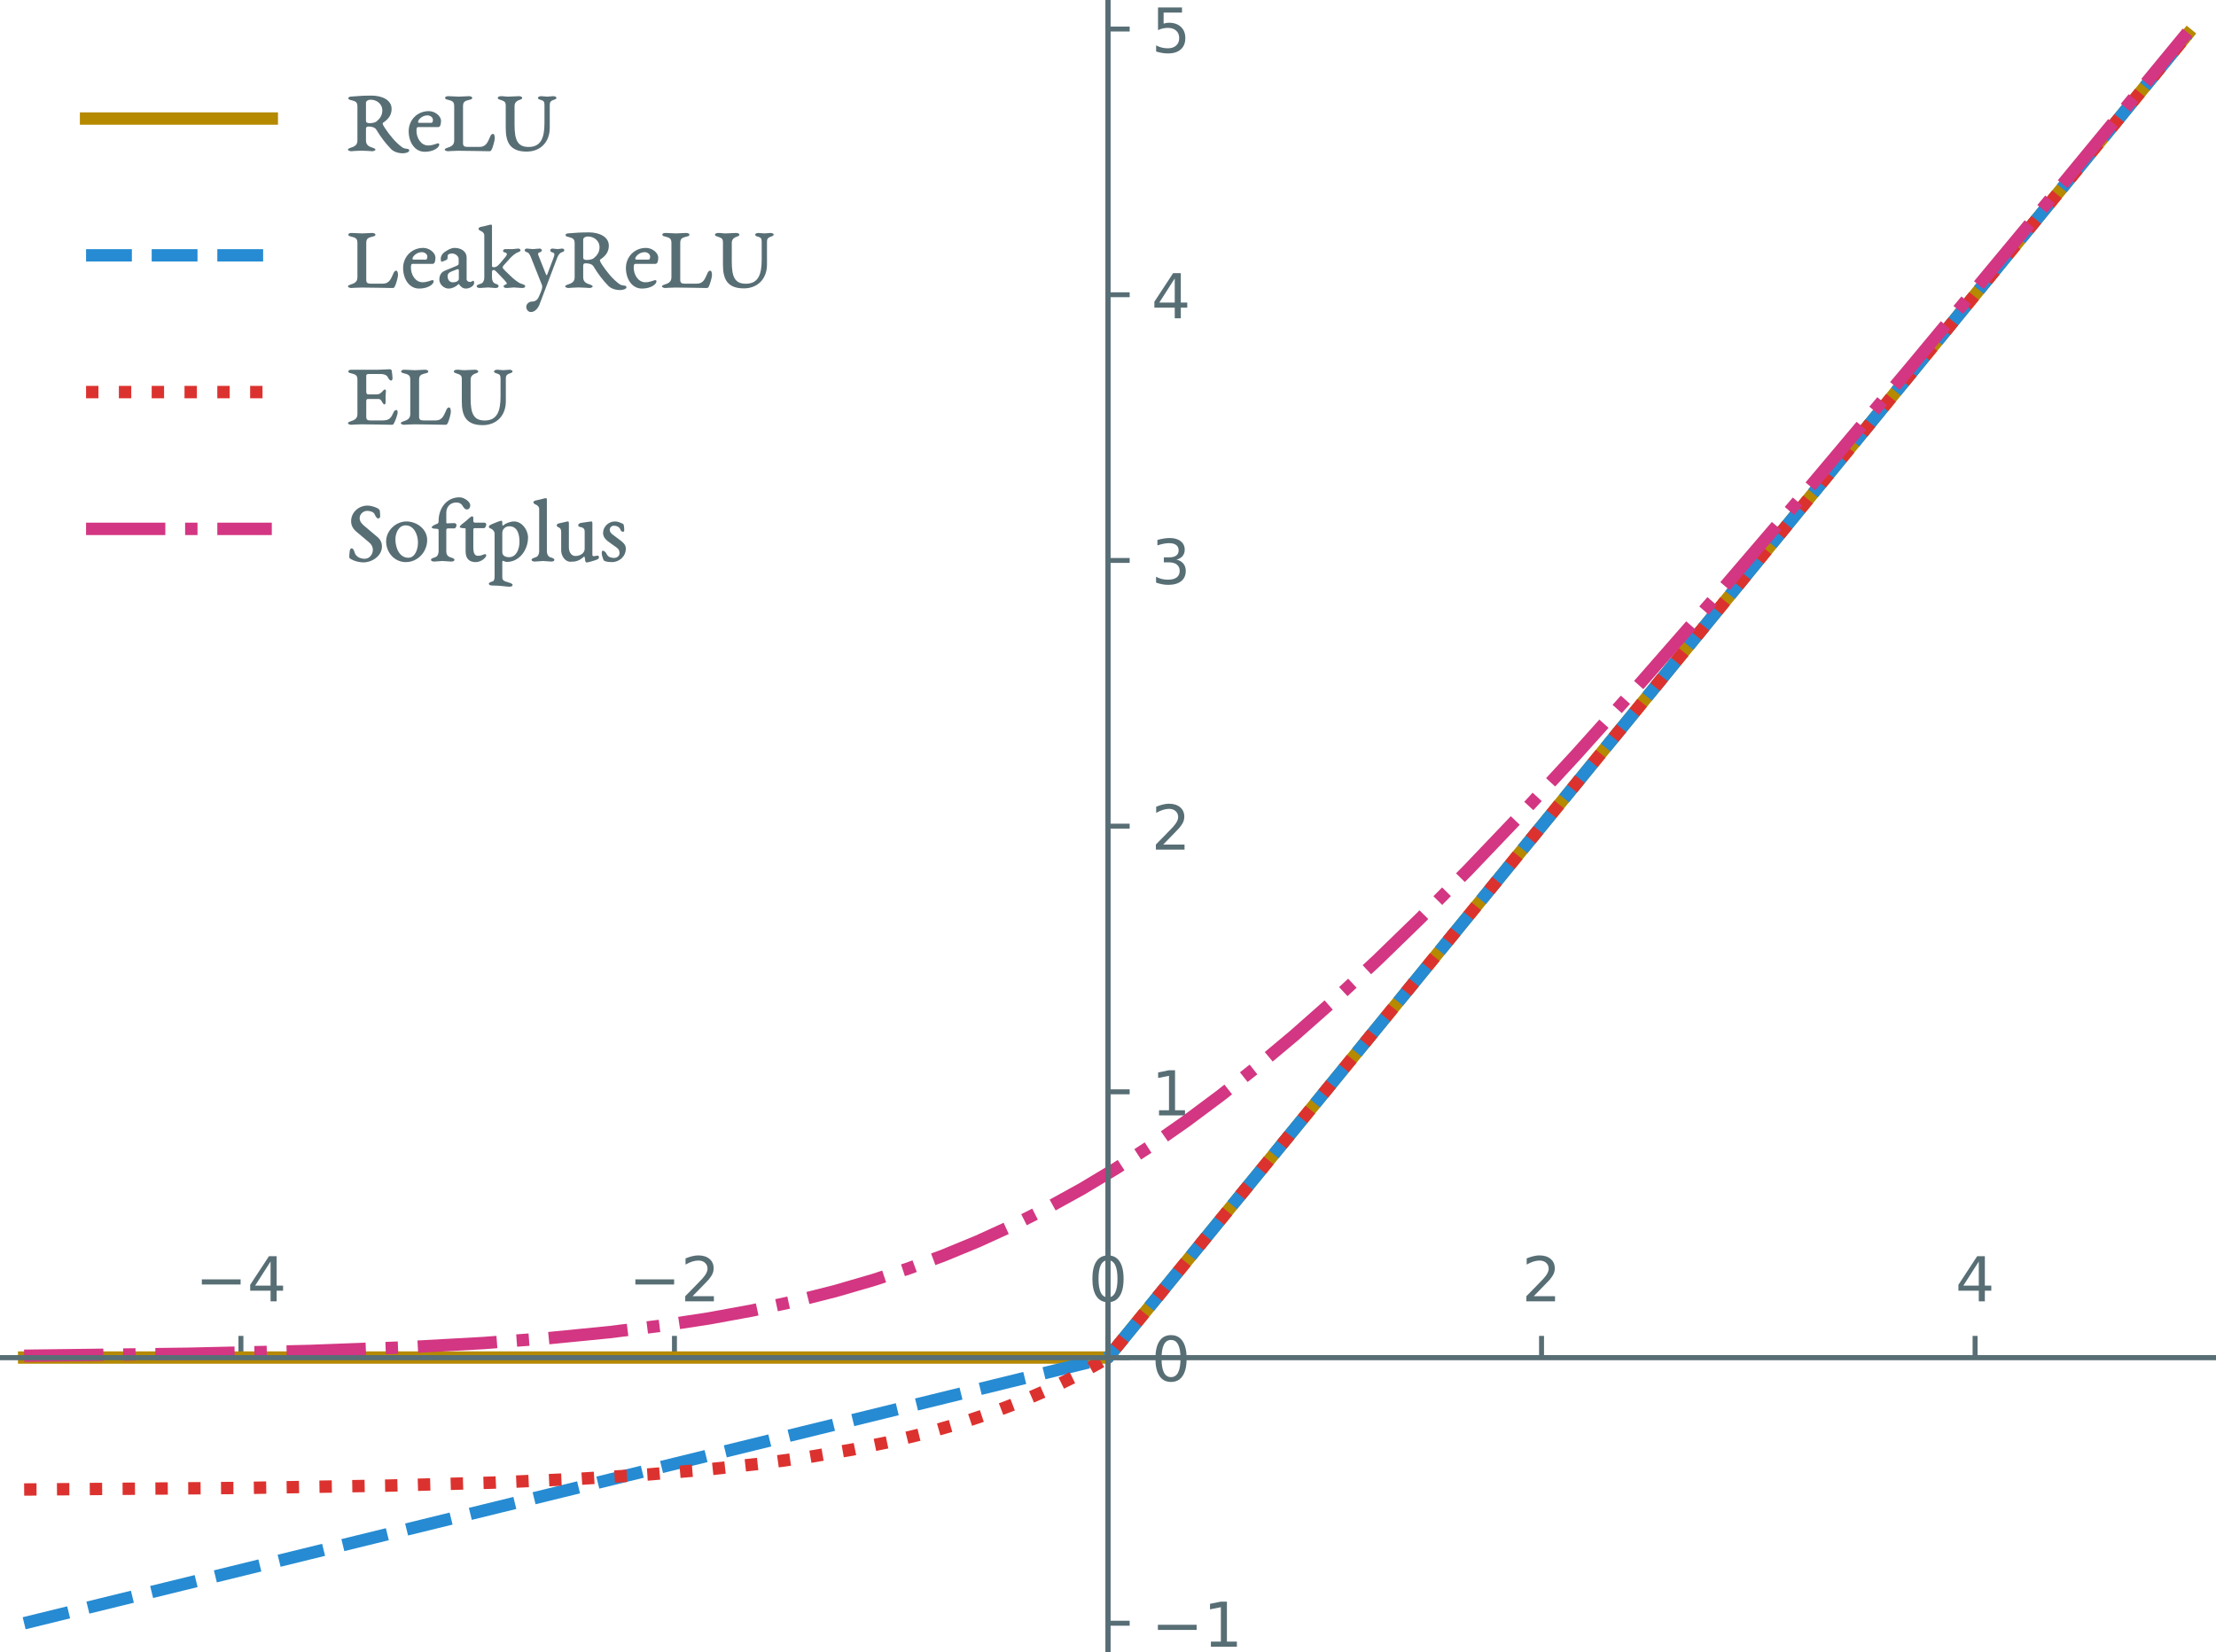 <?xml version="1.0" encoding="UTF-8" standalone="no"?>
<svg
   xmlns:dc="http://purl.org/dc/elements/1.1/"
   xmlns:cc="http://creativecommons.org/ns#"
   xmlns:rdf="http://www.w3.org/1999/02/22-rdf-syntax-ns#"
   xmlns:svg="http://www.w3.org/2000/svg"
   xmlns="http://www.w3.org/2000/svg"
   xmlns:xlink="http://www.w3.org/1999/xlink"
   xmlns:sodipodi="http://sodipodi.sourceforge.net/DTD/sodipodi-0.dtd"
   xmlns:inkscape="http://www.inkscape.org/namespaces/inkscape"
   height="266.912pt"
   version="1.1"
   viewBox="0 0 357.92 266.912"
   width="357.92pt"
   id="svg314"
   sodipodi:docname="ReLU.svg"
   inkscape:version="1.0.1 (3bc2e813f5, 2020-09-07)">
  <sodipodi:namedview
     pagecolor="#ffffff"
     bordercolor="#666666"
     borderopacity="1"
     objecttolerance="10"
     gridtolerance="10"
     guidetolerance="10"
     inkscape:pageopacity="0"
     inkscape:pageshadow="2"
     inkscape:window-width="3840"
     inkscape:window-height="2106"
     id="namedview316"
     showgrid="false"
     inkscape:zoom="3.0935921"
     inkscape:cx="242.69989"
     inkscape:cy="161.53821"
     inkscape:window-x="0"
     inkscape:window-y="54"
     inkscape:window-maximized="0"
     inkscape:current-layer="svg314" />
  <defs
     id="defs6">
    <style
       type="text/css"
       id="style4">*{stroke-linecap:butt;stroke-linejoin:round;}</style>
  </defs>
  <path
     d="m -57.2,304.528 h 460.8 v -345.6 H -57.2 Z"
     style="fill:none"
     id="path8" />
  <g
     id="line2d_18"
     transform="translate(-57.2,-41.072)" />
  <g
     id="line2d_20"
     transform="translate(-57.2,-41.072)" />
  <g
     id="line2d_22"
     transform="translate(-57.2,-41.072)" />
  <g
     id="line2d_24"
     transform="translate(-57.2,-41.072)" />
  <g
     id="g1056"
     transform="translate(-57.2,-41.072)">
    <path
       d="M 57.6,307.584 H 414.72 V 41.472 H 57.6 Z"
       style="fill:none"
       id="path11" />
    <g
       id="xtick_1">
      <g
         id="line2d_1">
        <defs
           id="defs15">
          <path
             d="M 0,0 V -3.5"
             id="m9859cbec41"
             style="stroke:#586e75;stroke-width:0.8" />
        </defs>
        <g
           id="g19">
          <use
             style="fill:#586e75;stroke:#586e75;stroke-width:0.8"
             x="96.113"
             xlink:href="#m9859cbec41"
             y="260.371"
             id="use17"
             width="100%"
             height="100%" />
        </g>
      </g>
      <g
         id="text_1">
        <!-- −4 -->
        <g
           style="fill:#586e75"
           transform="matrix(0.1,0,0,-0.1,88.742,251.291)"
           id="g30">
          <defs
             id="defs24">
            <path
               d="M 10.594,35.5 H 73.188 V 27.203 H 10.594 Z"
               id="DejaVuSans-8722" />
            <path
               d="M 37.797,64.312 12.891,25.391 h 24.906 z m -2.594,8.594 h 12.406 V 25.391 h 10.406 V 17.188 H 47.609 V 0 h -9.812 V 17.188 H 4.891 v 9.516 z"
               id="DejaVuSans-52" />
          </defs>
          <use
             xlink:href="#DejaVuSans-8722"
             id="use26"
             x="0"
             y="0"
             width="100%"
             height="100%" />
          <use
             x="83.789"
             xlink:href="#DejaVuSans-52"
             id="use28"
             y="0"
             width="100%"
             height="100%" />
        </g>
      </g>
    </g>
    <g
       id="xtick_2">
      <g
         id="line2d_2">
        <g
           id="g36">
          <use
             style="fill:#586e75;stroke:#586e75;stroke-width:0.8"
             x="166.136"
             xlink:href="#m9859cbec41"
             y="260.371"
             id="use34"
             width="100%"
             height="100%" />
        </g>
      </g>
      <g
         id="text_2">
        <!-- −2 -->
        <g
           style="fill:#586e75"
           transform="matrix(0.1,0,0,-0.1,158.765,251.291)"
           id="g46">
          <defs
             id="defs40">
            <path
               d="M 19.188,8.297 H 53.609 V 0 H 7.328 v 8.297 q 5.609,5.812 15.297,15.594 9.703,9.797 12.188,12.641 4.734,5.312 6.609,9 1.891,3.688 1.891,7.25 0,5.812 -4.078,9.469 -4.078,3.672 -10.625,3.672 -4.641,0 -9.797,-1.609 -5.141,-1.609 -11,-4.891 v 9.969 Q 13.766,71.781 18.938,73 q 5.188,1.219 9.484,1.219 11.328,0 18.062,-5.672 6.734,-5.656 6.734,-15.125 0,-4.5 -1.688,-8.531 Q 49.859,40.875 45.406,35.406 44.188,33.984 37.641,27.219 31.109,20.453 19.188,8.297 Z"
               id="DejaVuSans-50" />
          </defs>
          <use
             xlink:href="#DejaVuSans-8722"
             id="use42"
             x="0"
             y="0"
             width="100%"
             height="100%" />
          <use
             x="83.789"
             xlink:href="#DejaVuSans-50"
             id="use44"
             y="0"
             width="100%"
             height="100%" />
        </g>
      </g>
    </g>
    <g
       id="xtick_3">
      <g
         id="line2d_3">
        <g
           id="g52">
          <use
             style="fill:#586e75;stroke:#586e75;stroke-width:0.8"
             x="236.16"
             xlink:href="#m9859cbec41"
             y="260.371"
             id="use50"
             width="100%"
             height="100%" />
        </g>
      </g>
      <g
         id="text_3">
        <!-- 0 -->
        <g
           style="fill:#586e75"
           transform="matrix(0.1,0,0,-0.1,232.979,251.291)"
           id="g60">
          <defs
             id="defs56">
            <path
               d="m 31.781,66.406 q -7.609,0 -11.453,-7.5 Q 16.5,51.422 16.5,36.375 q 0,-14.984 3.828,-22.484 3.844,-7.5 11.453,-7.5 7.672,0 11.5,7.5 3.844,7.5 3.844,22.484 0,15.047 -3.844,22.531 -3.828,7.5 -11.5,7.5 z m 0,7.812 q 12.266,0 18.734,-9.703 6.469,-9.688 6.469,-28.141 0,-18.406 -6.469,-28.109 -6.469,-9.688 -18.734,-9.688 -12.25,0 -18.719,9.688 Q 6.594,17.969 6.594,36.375 q 0,18.453 6.469,28.141 6.469,9.703 18.719,9.703 z"
               id="DejaVuSans-48" />
          </defs>
          <use
             xlink:href="#DejaVuSans-48"
             id="use58"
             x="0"
             y="0"
             width="100%"
             height="100%" />
        </g>
      </g>
    </g>
    <g
       id="xtick_4">
      <g
         id="line2d_4">
        <g
           id="g66">
          <use
             style="fill:#586e75;stroke:#586e75;stroke-width:0.8"
             x="306.184"
             xlink:href="#m9859cbec41"
             y="260.371"
             id="use64"
             width="100%"
             height="100%" />
        </g>
      </g>
      <g
         id="text_4">
        <!-- 2 -->
        <g
           style="fill:#586e75"
           transform="matrix(0.1,0,0,-0.1,303.002,251.291)"
           id="g71">
          <use
             xlink:href="#DejaVuSans-50"
             id="use69"
             x="0"
             y="0"
             width="100%"
             height="100%" />
        </g>
      </g>
    </g>
    <g
       id="xtick_5">
      <g
         id="line2d_5">
        <g
           id="g77">
          <use
             style="fill:#586e75;stroke:#586e75;stroke-width:0.8"
             x="376.207"
             xlink:href="#m9859cbec41"
             y="260.371"
             id="use75"
             width="100%"
             height="100%" />
        </g>
      </g>
      <g
         id="text_5">
        <!-- 4 -->
        <g
           style="fill:#586e75"
           transform="matrix(0.1,0,0,-0.1,373.026,251.291)"
           id="g82">
          <use
             xlink:href="#DejaVuSans-52"
             id="use80"
             x="0"
             y="0"
             width="100%"
             height="100%" />
        </g>
      </g>
    </g>
    <g
       id="ytick_1">
      <g
         id="line2d_6">
        <defs
           id="defs88">
          <path
             d="M 0,0 H 3.5"
             id="m74a47aac1e"
             style="stroke:#586e75;stroke-width:0.8" />
        </defs>
        <g
           id="g92">
          <use
             style="fill:#586e75;stroke:#586e75;stroke-width:0.8"
             x="236.16"
             xlink:href="#m74a47aac1e"
             y="303.292"
             id="use90"
             width="100%"
             height="100%" />
        </g>
      </g>
      <g
         id="text_6">
        <!-- −1 -->
        <g
           style="fill:#586e75"
           transform="matrix(0.1,0,0,-0.1,243.16,307.091)"
           id="g102">
          <defs
             id="defs96">
            <path
               d="m 12.406,8.297 h 16.109 v 55.625 L 10.984,60.406 v 8.984 l 17.438,3.516 H 38.281 V 8.297 H 54.391 V 0 H 12.406 Z"
               id="DejaVuSans-49" />
          </defs>
          <use
             xlink:href="#DejaVuSans-8722"
             id="use98"
             x="0"
             y="0"
             width="100%"
             height="100%" />
          <use
             x="83.789"
             xlink:href="#DejaVuSans-49"
             id="use100"
             y="0"
             width="100%"
             height="100%" />
        </g>
      </g>
    </g>
    <g
       id="ytick_2">
      <g
         id="line2d_7">
        <g
           id="g108">
          <use
             style="fill:#586e75;stroke:#586e75;stroke-width:0.8"
             x="236.16"
             xlink:href="#m74a47aac1e"
             y="260.371"
             id="use106"
             width="100%"
             height="100%" />
        </g>
      </g>
      <g
         id="text_7">
        <!-- 0 -->
        <g
           style="fill:#586e75"
           transform="matrix(0.1,0,0,-0.1,243.16,264.17)"
           id="g113">
          <use
             xlink:href="#DejaVuSans-48"
             id="use111"
             x="0"
             y="0"
             width="100%"
             height="100%" />
        </g>
      </g>
    </g>
    <g
       id="ytick_3">
      <g
         id="line2d_8">
        <g
           id="g119">
          <use
             style="fill:#586e75;stroke:#586e75;stroke-width:0.8"
             x="236.16"
             xlink:href="#m74a47aac1e"
             y="217.449"
             id="use117"
             width="100%"
             height="100%" />
        </g>
      </g>
      <g
         id="text_8">
        <!-- 1 -->
        <g
           style="fill:#586e75"
           transform="matrix(0.1,0,0,-0.1,243.16,221.249)"
           id="g124">
          <use
             xlink:href="#DejaVuSans-49"
             id="use122"
             x="0"
             y="0"
             width="100%"
             height="100%" />
        </g>
      </g>
    </g>
    <g
       id="ytick_4">
      <g
         id="line2d_9">
        <g
           id="g130">
          <use
             style="fill:#586e75;stroke:#586e75;stroke-width:0.8"
             x="236.16"
             xlink:href="#m74a47aac1e"
             y="174.528"
             id="use128"
             width="100%"
             height="100%" />
        </g>
      </g>
      <g
         id="text_9">
        <!-- 2 -->
        <g
           style="fill:#586e75"
           transform="matrix(0.1,0,0,-0.1,243.16,178.327)"
           id="g135">
          <use
             xlink:href="#DejaVuSans-50"
             id="use133"
             x="0"
             y="0"
             width="100%"
             height="100%" />
        </g>
      </g>
    </g>
    <g
       id="ytick_5">
      <g
         id="line2d_10">
        <g
           id="g141">
          <use
             style="fill:#586e75;stroke:#586e75;stroke-width:0.8"
             x="236.16"
             xlink:href="#m74a47aac1e"
             y="131.607"
             id="use139"
             width="100%"
             height="100%" />
        </g>
      </g>
      <g
         id="text_10">
        <!-- 3 -->
        <g
           style="fill:#586e75"
           transform="matrix(0.1,0,0,-0.1,243.16,135.406)"
           id="g149">
          <defs
             id="defs145">
            <path
               d="M 40.578,39.312 Q 47.656,37.797 51.625,33 q 3.984,-4.781 3.984,-11.812 0,-10.781 -7.422,-16.703 -7.422,-5.906 -21.094,-5.906 -4.578,0 -9.438,0.906 -4.859,0.906 -10.031,2.719 v 9.516 q 4.094,-2.391 8.969,-3.609 4.891,-1.219 10.219,-1.219 9.266,0 14.125,3.656 4.859,3.656 4.859,10.641 0,6.453 -4.516,10.078 -4.516,3.641 -12.562,3.641 h -8.5 v 8.109 h 8.891 q 7.266,0 11.125,2.906 3.859,2.906 3.859,8.375 0,5.609 -3.984,8.609 -3.969,3.016 -11.391,3.016 -4.062,0 -8.703,-0.891 Q 15.375,64.156 9.812,62.312 v 8.781 q 5.625,1.562 10.531,2.344 4.906,0.781 9.25,0.781 11.234,0 17.766,-5.109 6.547,-5.094 6.547,-13.781 0,-6.062 -3.469,-10.234 -3.469,-4.172 -9.859,-5.781 z"
               id="DejaVuSans-51" />
          </defs>
          <use
             xlink:href="#DejaVuSans-51"
             id="use147"
             x="0"
             y="0"
             width="100%"
             height="100%" />
        </g>
      </g>
    </g>
    <g
       id="ytick_6">
      <g
         id="line2d_11">
        <g
           id="g155">
          <use
             style="fill:#586e75;stroke:#586e75;stroke-width:0.8"
             x="236.16"
             xlink:href="#m74a47aac1e"
             y="88.685"
             id="use153"
             width="100%"
             height="100%" />
        </g>
      </g>
      <g
         id="text_11">
        <!-- 4 -->
        <g
           style="fill:#586e75"
           transform="matrix(0.1,0,0,-0.1,243.16,92.485)"
           id="g160">
          <use
             xlink:href="#DejaVuSans-52"
             id="use158"
             x="0"
             y="0"
             width="100%"
             height="100%" />
        </g>
      </g>
    </g>
    <g
       id="ytick_7">
      <g
         id="line2d_12">
        <g
           id="g166">
          <use
             style="fill:#586e75;stroke:#586e75;stroke-width:0.8"
             x="236.16"
             xlink:href="#m74a47aac1e"
             y="45.764"
             id="use164"
             width="100%"
             height="100%" />
        </g>
      </g>
      <g
         id="text_12">
        <!-- 5 -->
        <g
           style="fill:#586e75"
           transform="matrix(0.1,0,0,-0.1,243.16,49.563)"
           id="g174">
          <defs
             id="defs170">
            <path
               d="m 10.797,72.906 h 38.719 v -8.312 h -29.688 V 46.734 q 2.141,0.734 4.281,1.094 2.156,0.359 4.312,0.359 Q 40.625,48.188 47.75,41.5 54.891,34.812 54.891,23.391 54.891,11.625 47.562,5.094 40.234,-1.422 26.906,-1.422 q -4.594,0 -9.359,0.781 -4.75,0.781 -9.828,2.344 V 11.625 q 4.391,-2.391 9.078,-3.562 4.688,-1.172 9.906,-1.172 8.453,0 13.375,4.438 4.938,4.438 4.938,12.062 0,7.609 -4.938,12.047 -4.922,4.453 -13.375,4.453 -3.953,0 -7.891,-0.875 -3.922,-0.875 -8.016,-2.734 z"
               id="DejaVuSans-53" />
          </defs>
          <use
             xlink:href="#DejaVuSans-53"
             id="use172"
             x="0"
             y="0"
             width="100%"
             height="100%" />
        </g>
      </g>
    </g>
    <path
       clip-path="url(#p9f58402432)"
       d="M 61.101,260.371 H 236.16 L 410.519,46.623 v 0"
       style="fill:none;stroke:#b58900;stroke-width:2;stroke-linecap:square"
       id="path179" />
    <path
       clip-path="url(#p9f58402432)"
       d="M 61.101,303.292 236.16,260.371 410.519,46.623 v 0"
       style="fill:none;stroke:#268bd2;stroke-width:2;stroke-dasharray:7.4, 3.2;stroke-dashoffset:0"
       id="path182" />
    <path
       clip-path="url(#p9f58402432)"
       d="m 61.101,281.687 35.712,-0.256 23.108,-0.375 16.806,-0.478 14.005,-0.617 11.204,-0.705 9.803,-0.832 8.403,-0.924 7.703,-1.066 7.002,-1.195 6.302,-1.301 5.602,-1.37 5.602,-1.608 4.902,-1.634 4.902,-1.879 4.201,-1.834 4.201,-2.068 4.201,-2.332 1.4,-0.841 174.359,-213.748 v 0"
       style="fill:none;stroke:#dc322f;stroke-width:2;stroke-dasharray:2, 3.3;stroke-dashoffset:0"
       id="path185" />
    <path
       clip-path="url(#p9f58402432)"
       d="m 61.101,260.082 26.609,-0.326 19.607,-0.455 15.405,-0.58 12.604,-0.695 10.504,-0.791 9.803,-0.966 8.403,-1.048 7.703,-1.178 7.002,-1.283 7.002,-1.517 6.302,-1.592 6.302,-1.831 5.602,-1.848 5.602,-2.071 5.602,-2.31 5.602,-2.561 5.602,-2.823 5.602,-3.092 5.602,-3.365 5.602,-3.639 5.602,-3.911 5.602,-4.177 5.602,-4.434 6.302,-5.28 6.302,-5.57 7.002,-6.503 7.002,-6.802 7.703,-7.788 8.403,-8.812 9.103,-9.862 10.504,-11.71 11.904,-13.608 14.005,-16.35 17.506,-20.794 22.408,-26.977 22.408,-27.208 v 0"
       style="fill:none;stroke:#d33682;stroke-width:2;stroke-dasharray:12.8, 3.2, 2, 3.2;stroke-dashoffset:0"
       id="path188" />
    <path
       d="M 236.16,307.584 V 41.472"
       style="fill:none;stroke:#586e75;stroke-width:0.8;stroke-linecap:square;stroke-linejoin:miter"
       id="path191" />
    <path
       d="M 236.16,307.584 V 41.472"
       style="fill:none;stroke:#586e75;stroke-width:0.8;stroke-linecap:square;stroke-linejoin:miter"
       id="path194" />
    <path
       d="M 57.6,260.371 H 414.72"
       style="fill:none;stroke:#586e75;stroke-width:0.8;stroke-linecap:square;stroke-linejoin:miter"
       id="path197" />
    <path
       d="M 57.6,260.371 H 414.72"
       style="fill:none;stroke:#586e75;stroke-width:0.8;stroke-linecap:square;stroke-linejoin:miter"
       id="path200" />
    <g
       id="line2d_17">
      <path
         d="m 71.1,60.222 h 30"
         style="fill:none;stroke:#b58900;stroke-width:2;stroke-linecap:square"
         id="path206" />
    </g>
    <g
       id="text_13">
      <!-- ReLU -->
      <g
         style="fill:#586e75"
         transform="matrix(0.15,0,0,-0.15,113.1,65.472)"
         id="g224">
        <defs
           id="defs214">
          <path
             d="m 41.906,24.594 c -1.312,1.906 -2.5,4.109 -2.5,5 0,0.906 0.391,0.812 1.688,1.812 C 45.797,34.797 49,39 49,45.406 49,55.5 37.797,59.703 27.703,59.703 c -8.906,0 -13,-0.297 -21.797,-1 -2.109,-0.109 -3.5,-0.609 -3.5,-1.797 C 2.406,56 3.094,55.5 4,55.203 9.703,53.594 12.203,53.5 12.203,47.797 V 11.703 C 12.203,8 10.906,6 7.5,4.5 5.297,3.5 2,3 2,1.5 c 0,-1 2.203,-1.594 3.297,-1.703 0.703,0 6.703,0.609 11,0.609 4.797,0 11.406,-0.609 12.109,-0.609 C 29.5,-0.094 31.594,0.5 31.594,1.5 c 0,1.5 -3.297,2 -5.5,3 -3.391,1.5 -4.688,3.5 -4.688,7.203 v 12 c 0,2 0.688,2.703 2.797,2.703 4.203,0 7.094,-1.312 8.297,-3.312 C 37.703,14.406 42.406,8.5 48.297,2.297 51.094,-0.703 56.094,-2.406 61,-2.406 c 3.5,0 7,1.203 7,3 0,0.812 -0.594,1.609 -1.703,1.703 C 64.094,2.5 61.797,3 60.594,3.906 c -7.5,5.391 -13.797,13.391 -18.688,20.688 z M 25.5,30 c -2.906,0 -4.094,0.797 -4.094,2.594 v 19.312 c 0,1.891 2.188,3.391 5,3.391 C 33.094,55.297 39,50.594 39,43.906 39,38.703 36.797,35.297 32.906,32 32,31 28.5,30 25.5,30 Z"
             id="EBGaramond08-Regular-82" />
          <path
             d="m 12.406,31.5 c 0,2 4.094,6.906 10.094,6.906 2.906,0 5.906,-2 5.906,-4.906 0,-1.406 -0.5,-3.094 -1.5,-3.094 H 13.703 C 12.5,30.406 12.406,30.797 12.406,31.5 Z m 24.688,1.094 C 37.094,37.703 30.703,43 23.906,43 11.703,43 2.297,33.594 2.297,21.297 2.297,10 8.5,-0.797 19.594,-0.797 c 9.812,0 15.609,4.797 15.609,7.703 0,1 -0.5,1.391 -1.5,1.391 -1,0 -5.406,-2.297 -10.406,-2.297 -7.891,0 -12.594,8.203 -12.594,15.797 0,1.703 0,1.906 0.391,3 0.312,0.797 0.5,1 1.906,1 h 21.094 c 2.609,0 3,4.109 3,6.797 z"
             id="EBGaramond08-Regular-101" />
          <path
             d="m 21.703,8.5 v 39.703 c 0,5.703 2.703,5.797 8.391,7.391 0.906,0.312 1.5,0.812 1.5,1.703 0,1.203 -2,1.797 -3.5,1.797 -3.391,0 -7.5,-0.5 -11,-0.5 -3.594,0 -7.188,0.5 -11.094,0.5 C 3.797,59.094 2.406,58.5 2.406,57.297 2.406,56.406 3.094,55.906 4,55.594 9.703,54 12.203,53.906 12.203,48.203 v -36.5 C 12.203,8 10.906,6 7.5,4.5 5.297,3.5 2,3 2,1.5 c 0,-1 2.203,-1.594 3.297,-1.703 0.703,0 6.609,0.5 11.297,0.5 10.609,0 29.5,-0.5 33.203,-0.5 1.703,0 2,0.406 2.797,1.906 0.812,1.297 3.312,9.391 3.312,12.094 0,2.797 -0.812,4.703 -1.812,4.703 -0.891,0 -2.188,-0.797 -2.688,-1.906 C 48.5,10.5 47.203,4.5 39.5,4.5 H 26.094 C 23,4.5 21.703,5.594 21.703,8.5 Z"
             id="EBGaramond08-Regular-76" />
          <path
             d="m 56,49.203 c 0,3.891 0.906,4.891 5.5,6.391 0.906,0.312 1.703,0.812 1.703,1.703 0,1.203 -2,1.797 -3.5,1.797 -1.5,0 -4.906,-0.5 -6.406,-0.5 -1.5,0 -5,0.5 -6.5,0.5 -1.5,0 -3.5,-0.594 -3.5,-1.797 0,-0.891 0.797,-1.5 1.703,-1.797 4.203,-1.406 5.297,-1.297 5.297,-6.5 V 30.406 c 0,-15.609 -3.391,-26 -17.094,-26 -12.203,0 -15.109,8 -15.109,24 v 20 c 0,4 2.406,5.797 6.703,7.188 0.906,0.312 1.5,0.812 1.5,1.703 0,1.203 -2,1.797 -3.5,1.797 -3.391,0 -7.891,-0.5 -11.391,-0.5 -3.609,0 -4,0.5 -7.906,0.5 C 2,59.094 0,58.5 0,57.297 0,56.406 0.703,55.906 1.594,55.594 c 6.312,-2.094 7,-2.594 7,-7.391 V 24.797 C 8.594,9.5 13.203,-0.594 31.094,-0.594 45.797,-0.594 56,9.5 56,25 Z"
             id="EBGaramond08-Regular-85" />
        </defs>
        <use
           xlink:href="#EBGaramond08-Regular-82"
           id="use216"
           x="0"
           y="0"
           width="100%"
           height="100%" />
        <use
           x="65.1"
           xlink:href="#EBGaramond08-Regular-101"
           id="use218"
           y="0"
           width="100%"
           height="100%" />
        <use
           x="104.2"
           xlink:href="#EBGaramond08-Regular-76"
           id="use220"
           y="0"
           width="100%"
           height="100%" />
        <use
           x="163.3"
           xlink:href="#EBGaramond08-Regular-85"
           id="use222"
           y="0"
           width="100%"
           height="100%" />
      </g>
    </g>
    <g
       id="line2d_19">
      <path
         d="m 71.1,82.317 h 30"
         style="fill:none;stroke:#268bd2;stroke-width:2;stroke-dasharray:7.4, 3.2;stroke-dashoffset:0"
         id="path227" />
    </g>
    <g
       id="text_14">
      <!-- LeakyReLU -->
      <g
         style="fill:#586e75"
         transform="matrix(0.15,0,0,-0.15,113.1,87.567)"
         id="g254">
        <defs
           id="defs234">
          <path
             d="m 11.094,13.094 c 0,1.703 1.5,3.703 5,4.812 l 4.812,1.891 C 22,20.203 23.203,20.203 23.203,19.094 V 9.703 c 0,-2.406 -3.406,-3.797 -6.203,-3.797 -3.594,0 -5.906,2.297 -5.906,7.188 z M 18.5,43 c -3.703,0 -7.5,-2.297 -11,-4.703 -2.094,-1.5 -3.797,-4.5 -3.797,-6.797 0,-0.797 0.203,-3.406 0.797,-3.406 1,0 5,1.703 5.594,2.109 0.906,0.594 1,1.391 1,3.891 0,2.109 2.5,2.906 4.609,2.906 C 19.203,37 23,34.406 23,30.906 V 26 c 0,-1 -0.5,-1.5 -2.297,-2.297 l -13.109,-5.5 c -3,-1.297 -5.391,-4.406 -5.391,-9.406 0,-5 5,-9.594 9.891,-9.594 3.906,0 7.906,2 10.203,4.297 0.703,0.703 0.797,0.797 1.5,-0.203 1.297,-1.797 3.609,-4.094 6.906,-4.094 4,0 9,2.594 9,6.203 0,1.094 -0.297,2.188 -0.906,2.188 -0.703,0 -2.203,-1.297 -3.594,-1.297 C 33.5,6.297 31.594,7.5 31.594,9.094 V 32.797 C 31.594,38.094 27,43 18.5,43 Z"
             id="EBGaramond08-Regular-97" />
          <path
             d="M 31.5,8.203 C 33,6.594 34.094,5 34.094,4.5 c 0,-0.5 -3.688,-1.703 -3.688,-2.703 0,-1 0.891,-2 3.5,-2 2.188,0 5.688,0.609 7.688,0.609 1.609,0 6.609,-0.609 8.812,-0.609 2.594,0 3.391,1 3.391,2 0,1 -1.594,1.797 -4.297,2.609 -2.906,0.891 -8.094,4.891 -12.094,8.891 -4,4 -7.906,7.203 -7.906,8.703 0,1 1,2.203 1.703,2.906 l 6.703,7.391 c 2.5,2.797 6.297,5.297 7.391,5.703 1.5,0.5 3.406,1.297 3.406,2.297 0,1 -0.797,2 -2.406,2 -1.5,0 -4.5,-0.594 -6,-0.594 H 32.406 c -1.609,0 -2.5,-1 -2.5,-2 0,-1 0.891,-1.406 2.391,-1.703 C 32.906,37.906 34,37.203 34,36.203 34,35.5 33.5,34.5 32.406,33.203 L 26.703,26.406 c -3.109,-3.703 -4.797,-4.203 -6.5,-4.203 -2,0 -2.203,0.5 -2.203,1.797 v 41.406 c 0,2 0,2.688 -1.203,2.688 -1,0 -6.391,-1.688 -10.391,-2.391 C 5,65.5 3.5,64.703 3.5,63.594 3.5,62.5 4.703,61.703 5.797,61.297 c 2.406,-0.891 3.906,-2.891 3.906,-4.594 v -45.906 c 0,-2.5 -1.109,-5.594 -3.797,-6.391 C 3.203,3.594 1.5,2.797 1.5,1.797 c 0,-1 0.906,-2 3.5,-2 2.203,0 6.906,0.609 8.906,0.609 1.594,0 5.594,-0.609 7.797,-0.609 2.594,0 3.391,1 3.391,2 0,1 -0.594,1.797 -3.297,2.609 C 19.094,5.203 18,8.297 18,10.797 v 6.5 c 0,1.109 0.594,1.906 2.094,1.906 1,0 2.812,-2 5.109,-4.406 z"
             id="EBGaramond08-Regular-107" />
          <path
             d="m 18.703,3.5 c 0.297,-0.703 0.5,-1.594 0.5,-2.5 0,-2.203 -1.797,-6.594 -4.109,-11.5 C 14,-12.797 11.797,-14.797 8,-14.797 c -3,0 -6,-2.609 -6,-5.609 0,-2.797 1.906,-5.688 5.094,-5.688 4.609,0 7.906,5 8.906,7.5 L 35.297,32.297 C 36.5,35.594 38.5,37.594 39.594,38 41.094,38.5 43,39.297 43,40.297 c 0,1 -0.797,2 -2.406,2 -1.5,0 -3.297,-0.594 -4.797,-0.594 -1.5,0 -4,0.594 -5.5,0.594 -1.594,0 -2.5,-1 -2.5,-2 0,-1 1.297,-2 2.797,-2.297 0.609,-0.094 1.703,-0.797 1.703,-1.797 0,-0.703 -0.203,-2.109 -1,-4.109 L 24.703,14.703 C 24.094,13.203 23.703,13.094 23,15 l -8.094,20.406 c -0.406,1 0,2.297 0.5,2.391 2.188,0.703 3.391,1.5 3.391,2.5 0,1 -0.891,2 -2.5,2 -1.5,0 -5.703,-0.594 -7.203,-0.594 -1.5,0 -4.891,0.594 -6.391,0.594 -1.609,0 -2.406,-1 -2.406,-2 C 0.297,39.297 2.094,38.5 3.594,38 5.094,37.5 6.5,34.297 7.5,31.703 Z"
             id="EBGaramond08-Regular-121" />
        </defs>
        <use
           xlink:href="#EBGaramond08-Regular-76"
           id="use236"
           x="0"
           y="0"
           width="100%"
           height="100%" />
        <use
           x="59.1"
           xlink:href="#EBGaramond08-Regular-101"
           id="use238"
           y="0"
           width="100%"
           height="100%" />
        <use
           x="98.2"
           xlink:href="#EBGaramond08-Regular-97"
           id="use240"
           y="0"
           width="100%"
           height="100%" />
        <use
           x="139.1"
           xlink:href="#EBGaramond08-Regular-107"
           id="use242"
           y="0"
           width="100%"
           height="100%" />
        <use
           x="192"
           xlink:href="#EBGaramond08-Regular-121"
           id="use244"
           y="0"
           width="100%"
           height="100%" />
        <use
           x="233.9"
           xlink:href="#EBGaramond08-Regular-82"
           id="use246"
           y="0"
           width="100%"
           height="100%" />
        <use
           x="299"
           xlink:href="#EBGaramond08-Regular-101"
           id="use248"
           y="0"
           width="100%"
           height="100%" />
        <use
           x="338.1"
           xlink:href="#EBGaramond08-Regular-76"
           id="use250"
           y="0"
           width="100%"
           height="100%" />
        <use
           x="397.2"
           xlink:href="#EBGaramond08-Regular-85"
           id="use252"
           y="0"
           width="100%"
           height="100%" />
      </g>
    </g>
    <g
       id="line2d_21">
      <path
         d="m 71.1,104.411 h 30"
         style="fill:none;stroke:#dc322f;stroke-width:2;stroke-dasharray:2, 3.3;stroke-dashoffset:0"
         id="path257" />
    </g>
    <g
       id="text_15">
      <!-- ELU -->
      <g
         style="fill:#586e75"
         transform="matrix(0.15,0,0,-0.15,113.1,109.661)"
         id="g270">
        <defs
           id="defs262">
          <path
             d="m 21.703,35.594 v 16.812 c 0,1.297 0.391,2.094 3.094,2.094 h 11.906 C 41.5,54.5 44,52.906 44.797,51.203 c 0.906,-2 2.406,-3.797 3.609,-3.797 C 49.594,47.406 50,48.797 50,50 c 0,1.094 -0.5,6.594 -0.906,8.203 -0.188,0.891 -1,1.391 -2.594,1.391 -1.797,0 -7.703,-0.5 -11.906,-0.5 H 5.906 c -2.109,0 -3.5,-0.594 -3.5,-1.797 C 2.406,56.406 3.094,55.906 4,55.594 9.703,54 12.203,53.906 12.203,48.203 v -36.5 C 12.203,8 10.906,6 7.5,4.5 5.297,3.5 2,3 2,1.5 c 0,-1 2.203,-1.594 3.297,-1.703 0.703,0 6.609,0.5 11.297,0.5 10.609,0 28.703,-0.5 32.406,-0.5 1.703,0 1.906,0.406 2.703,1.906 C 52.5,3 55.5,10.406 55.5,13.203 c 0,1.5 -0.406,2.5 -1.406,2.5 -0.891,0 -2.188,-0.797 -2.688,-1.906 C 48.5,7.703 47.203,4.5 39.5,4.5 h -14 c -2.906,0 -3.797,1.297 -3.797,3.906 v 16.797 c 0,1.891 0.5,2.391 2.391,2.391 h 10.5 c 2.109,0 2.812,-1 3.5,-2.094 0.609,-1 1.906,-3.797 3.203,-3.797 1,0 1.297,1.594 1.297,2.594 C 42.594,25.406 42.5,28.5 42.5,30 c 0,1.5 0.406,5 0.406,5.797 0,1.203 -0.203,2 -1.109,2 -1.094,0 -2,-1.5 -3.094,-2.5 C 36.906,33.594 35.797,32.5 32.594,32.5 H 24 c -1.406,0 -2.297,0.703 -2.297,3.094 z"
             id="EBGaramond08-Regular-69" />
        </defs>
        <use
           xlink:href="#EBGaramond08-Regular-69"
           id="use264"
           x="0"
           y="0"
           width="100%"
           height="100%" />
        <use
           x="56.9"
           xlink:href="#EBGaramond08-Regular-76"
           id="use266"
           y="0"
           width="100%"
           height="100%" />
        <use
           x="116"
           xlink:href="#EBGaramond08-Regular-85"
           id="use268"
           y="0"
           width="100%"
           height="100%" />
      </g>
    </g>
    <g
       id="line2d_23">
      <path
         d="m 71.1,126.506 h 30"
         style="fill:none;stroke:#d33682;stroke-width:2;stroke-dasharray:12.8, 3.2, 2, 3.2;stroke-dashoffset:0"
         id="path273" />
    </g>
    <g
       id="text_16">
      <!-- Softplus -->
      <g
         style="fill:#586e75"
         transform="matrix(0.15,0,0,-0.15,113.1,131.756)"
         id="g303">
        <defs
           id="defs285">
          <path
             d="m 23.203,60.094 c -9.797,0 -17.797,-7.391 -17.797,-16.797 0,-4.891 2.297,-8.5 5.891,-11.5 l 13.5,-11.391 c 2.5,-2.109 4,-4.609 4,-8 0,-5 -3.703,-9.609 -8.703,-9.609 -5.797,0 -9.688,2.906 -10.797,6.5 C 8.406,12.297 7.5,14 5.906,14 4.906,14 4.203,12.797 4,11.594 3.703,10.297 3.406,6.094 3.406,4.703 3.406,3.297 4.297,2.797 8,1.094 10.406,0 15,-1.094 18.5,-1.094 c 10,0 20.094,7.297 20.094,17.094 0,4.203 -1.688,7.594 -4.797,10.203 L 19.703,38.094 c -3,2.5 -5.109,5.109 -5.109,8.406 0,4.406 3.906,7.906 8.203,7.906 2.906,0 6.906,-1.203 7.906,-3.609 1.5,-3.594 2.797,-4.594 4,-4.594 1.5,0 2,1.391 2,2.703 0,1.891 -0.203,4.094 -0.406,5.688 C 36,55.703 35.094,56.5 33.297,57.5 31,58.594 26.406,60.094 23.203,60.094 Z"
             id="EBGaramond08-Regular-83" />
          <path
             d="m 12.203,23.703 c 0,7.203 3.797,15.094 11,15.094 8.703,0 13.297,-9.594 13.297,-18.5 C 36.5,12.906 33.406,3.906 26,3.906 c -9.297,0 -13.797,10.391 -13.797,19.797 z M 23.906,43 C 13.094,43 2.203,33.5 2.203,21.5 c 0,-11.906 9,-22.297 21.203,-22.297 12.797,0 23,10.891 23,23.797 0,11.594 -10.906,20 -22.5,20 z"
             id="EBGaramond08-Regular-111" />
          <path
             d="M 32.5,69 C 18.703,69 10,57.297 10,43.5 10,42.406 9.797,41 8.703,40.594 c -2.797,-1 -6.109,-2.594 -6.109,-4 0,-1 2.312,-1.391 3.203,-1.391 C 9.5,35.203 10,34.594 10,33.797 v -23 C 10,8.297 8.906,5.203 6.203,4.406 3.5,3.594 1.797,2.797 1.797,1.797 c 0,-1 0.906,-2 3.5,-2 2.203,0 6.797,0.609 8.797,0.609 1.609,0 7.312,-0.609 9.5,-0.609 2.609,0 3.5,1 3.5,2 0,1 -1.688,1.797 -4.391,2.609 -3.609,1.094 -4.406,3.891 -4.406,6.391 v 22.406 c 0,1.391 0.406,2.297 1.609,2.297 H 27 c 1.406,0 2.297,2.406 2.297,3.406 0,1 -0.703,2.297 -2.297,2.297 L 20.5,41 c -1.297,0 -2.203,-0.5 -2.203,1 v 10.5 c 0,5.906 4,10.906 10.797,10.906 2.906,0 5,-1.109 6.109,-2.703 1.5,-2.109 2.797,-4.797 5.203,-4.797 2.5,0 3.688,2.188 3.688,4.594 0,3.703 -6.5,8.5 -11.594,8.5 z"
             id="EBGaramond08-Regular-102" />
          <path
             d="m 18.594,-0.797 c 6,0 11.406,4.891 11.406,7.203 0,1 -0.5,1.391 -1.5,1.391 C 27.5,7.797 25,6 21.297,6 c -3.5,0 -5.203,2.203 -5.203,9.203 V 33.906 c 0,1.391 0.406,1.891 1.609,1.891 H 27.594 C 29,35.797 30,38.406 30,39.406 c 0,1 -0.406,2.297 -2,2.297 h -9.703 c -1.297,0 -2.203,0.5 -2.203,1.5 V 46 c 0,1.703 -0.188,2.5 -1.391,2.5 -1.297,0 -5.109,-3.797 -6.5,-5 C 5.703,41.406 1.5,38.594 1.5,37.203 c 0,-1 2.297,-1.406 3.203,-1.406 3.703,0 3.094,-0.5 3.094,-1.391 v -23.812 c 0,-8.5 4.906,-11.391 10.797,-11.391 z"
             id="EBGaramond08-Regular-116" />
          <path
             d="m 14.797,30.703 c 0,3.594 3,7.094 7.5,7.094 8.703,0 11,-8.391 11,-16.703 C 33.297,12.906 29.797,4.5 22,4.5 18.297,4.5 14.797,6.094 14.797,9.797 Z M 6.5,-16.094 C 6.5,-18.594 6,-21 4.703,-21.406 2,-22.203 0.297,-23 0.297,-24 c 0,-1 0.906,-2 3.5,-2 9.297,0 15.297,-1.297 18.703,-1.297 2.594,0 3.406,1 3.406,2 0,1 -1.609,1.797 -4.312,2.594 -5.391,1.5 -6.797,2.297 -6.797,5.797 v 16.109 c 0,0.891 0.109,1.391 1,1.391 0.406,0 1.906,-1.188 3.906,-1.188 C 33,-0.594 42.5,12.094 42.5,25.703 42.5,34.094 35.797,43 27.5,43 23,43 17.797,40.594 16.203,39 15.406,38.203 14.906,38.703 14.797,39.203 V 41 c 0,1.906 0,2.797 -1.203,2.797 -1,0 -9.297,-3.297 -10.391,-3.891 -1.297,-0.609 -2.906,-1.406 -2.906,-2.5 0,-1.109 1,-1.703 2.109,-2.109 C 4.797,34.406 6.5,31.906 6.5,30.203 Z"
             id="EBGaramond08-Regular-112" />
          <path
             d="m 9.703,56.703 v -45.906 c 0,-2.5 -1.109,-5.594 -3.797,-6.391 C 3.203,3.594 1.5,2.797 1.5,1.797 c 0,-1 0.906,-2 3.5,-2 2.203,0 6.906,0.609 8.906,0.609 1.594,0 6.594,-0.609 8.797,-0.609 2.594,0 3.391,1 3.391,2 0,1 -1.594,1.797 -4.297,2.609 C 19.094,5.203 18,8.297 18,10.797 V 65.406 c 0,1.891 0,2.688 -1.203,2.688 -1,0 -6.391,-1.688 -10.391,-2.391 C 5,65.5 3.5,64.703 3.5,63.594 3.5,62.5 4.703,61.703 5.797,61.297 c 2.406,-0.891 3.906,-2.891 3.906,-4.594 z"
             id="EBGaramond08-Regular-108" />
          <path
             d="M 31.094,32.406 V 13.5 c 0,-4.406 -4.5,-7.703 -10,-7.703 -4.594,0 -7,4.5 -7,9.297 v 25.203 c 0,1.906 0,2.703 -1.188,2.703 -1,0 -5.203,-1.297 -9.203,-2 C 2.297,40.797 1,40 1,38.906 1,37.797 2,37 3.094,36.594 5.5,35.703 5.797,33.297 5.797,31.594 V 11.797 C 5.797,6 9.906,-0.406 15.703,-0.406 c 5.797,0 9,0.906 13.5,4.5 C 30.5,5.203 30.797,5.797 31.203,4 31.5,2.594 31.5,1.203 31.797,0.203 c 0.109,-0.5 0.609,-1.406 1.406,-1.406 1.5,0 9.703,2.406 11.5,3.297 C 45.5,2.5 46.5,3.297 46.5,4.594 46.5,5.297 45.703,6.203 45.203,6.203 44.406,6.203 42.297,5.594 41,5.594 c -1,0 -1.594,0.312 -1.594,1.312 v 33.391 c 0,1.906 0,2.703 -1.203,2.703 -1,0 -7.609,-1.094 -11.203,-1.594 -1.406,-0.203 -2.906,-1.406 -2.906,-2.5 0,-1.109 1.109,-1.703 2.312,-1.906 2.797,-0.406 4.688,-1.797 4.688,-4.594 z"
             id="EBGaramond08-Regular-117" />
          <path
             d="M 16.297,43 C 9.297,43 3.5,37.297 3.5,30.5 c 0,-5 3.906,-8.094 8.406,-11.203 l 4.797,-3.391 c 2.391,-1.812 4.5,-2.812 4.5,-7.203 0,-3 -2.906,-5 -5.906,-5 C 12,3.703 8.906,4.797 7.594,7.5 c -1.391,3.094 -3.391,4 -4.391,4 -1,0 -1.109,-1.5 -1.109,-3.203 0,-1.5 1.203,-5 1.703,-6.297 0.5,-1.297 1,-1.406 2.5,-2 1,-0.406 3.797,-0.797 6.609,-0.797 8.188,0 15.094,6.094 15.094,14.594 0,3.5 -2.094,5.797 -4.797,8 L 15,28 c -2.297,1.594 -4.297,3.297 -4.297,6.094 0,2.5 2.094,4.312 4.594,4.312 3.109,0 6,-1.703 6.797,-4 0.5,-2 2,-2.5 3,-2.5 1.203,0 1.203,1 1.203,2.188 0,0.906 -0.203,3.812 -0.5,4.906 -0.297,1 -0.5,1.297 -1.094,1.594 C 21.5,41.906 19.406,43 16.297,43 Z"
             id="EBGaramond08-Regular-115" />
        </defs>
        <use
           xlink:href="#EBGaramond08-Regular-83"
           id="use287"
           x="0"
           y="0"
           width="100%"
           height="100%" />
        <use
           x="40.9"
           xlink:href="#EBGaramond08-Regular-111"
           id="use289"
           y="0"
           width="100%"
           height="100%" />
        <use
           x="89.6"
           xlink:href="#EBGaramond08-Regular-102"
           id="use291"
           y="0"
           width="100%"
           height="100%" />
        <use
           x="120.9"
           xlink:href="#EBGaramond08-Regular-116"
           id="use293"
           y="0"
           width="100%"
           height="100%" />
        <use
           x="153.4"
           xlink:href="#EBGaramond08-Regular-112"
           id="use295"
           y="0"
           width="100%"
           height="100%" />
        <use
           x="198.2"
           xlink:href="#EBGaramond08-Regular-108"
           id="use297"
           y="0"
           width="100%"
           height="100%" />
        <use
           x="225.8"
           xlink:href="#EBGaramond08-Regular-117"
           id="use299"
           y="0"
           width="100%"
           height="100%" />
        <use
           x="273.2"
           xlink:href="#EBGaramond08-Regular-115"
           id="use301"
           y="0"
           width="100%"
           height="100%" />
      </g>
    </g>
  </g>
  <defs
     id="defs312">
    <clipPath
       id="p9f58402432">
      <rect
         height="266.112"
         width="357.12"
         x="57.6"
         y="41.472"
         id="rect309" />
    </clipPath>
  </defs>
</svg>
